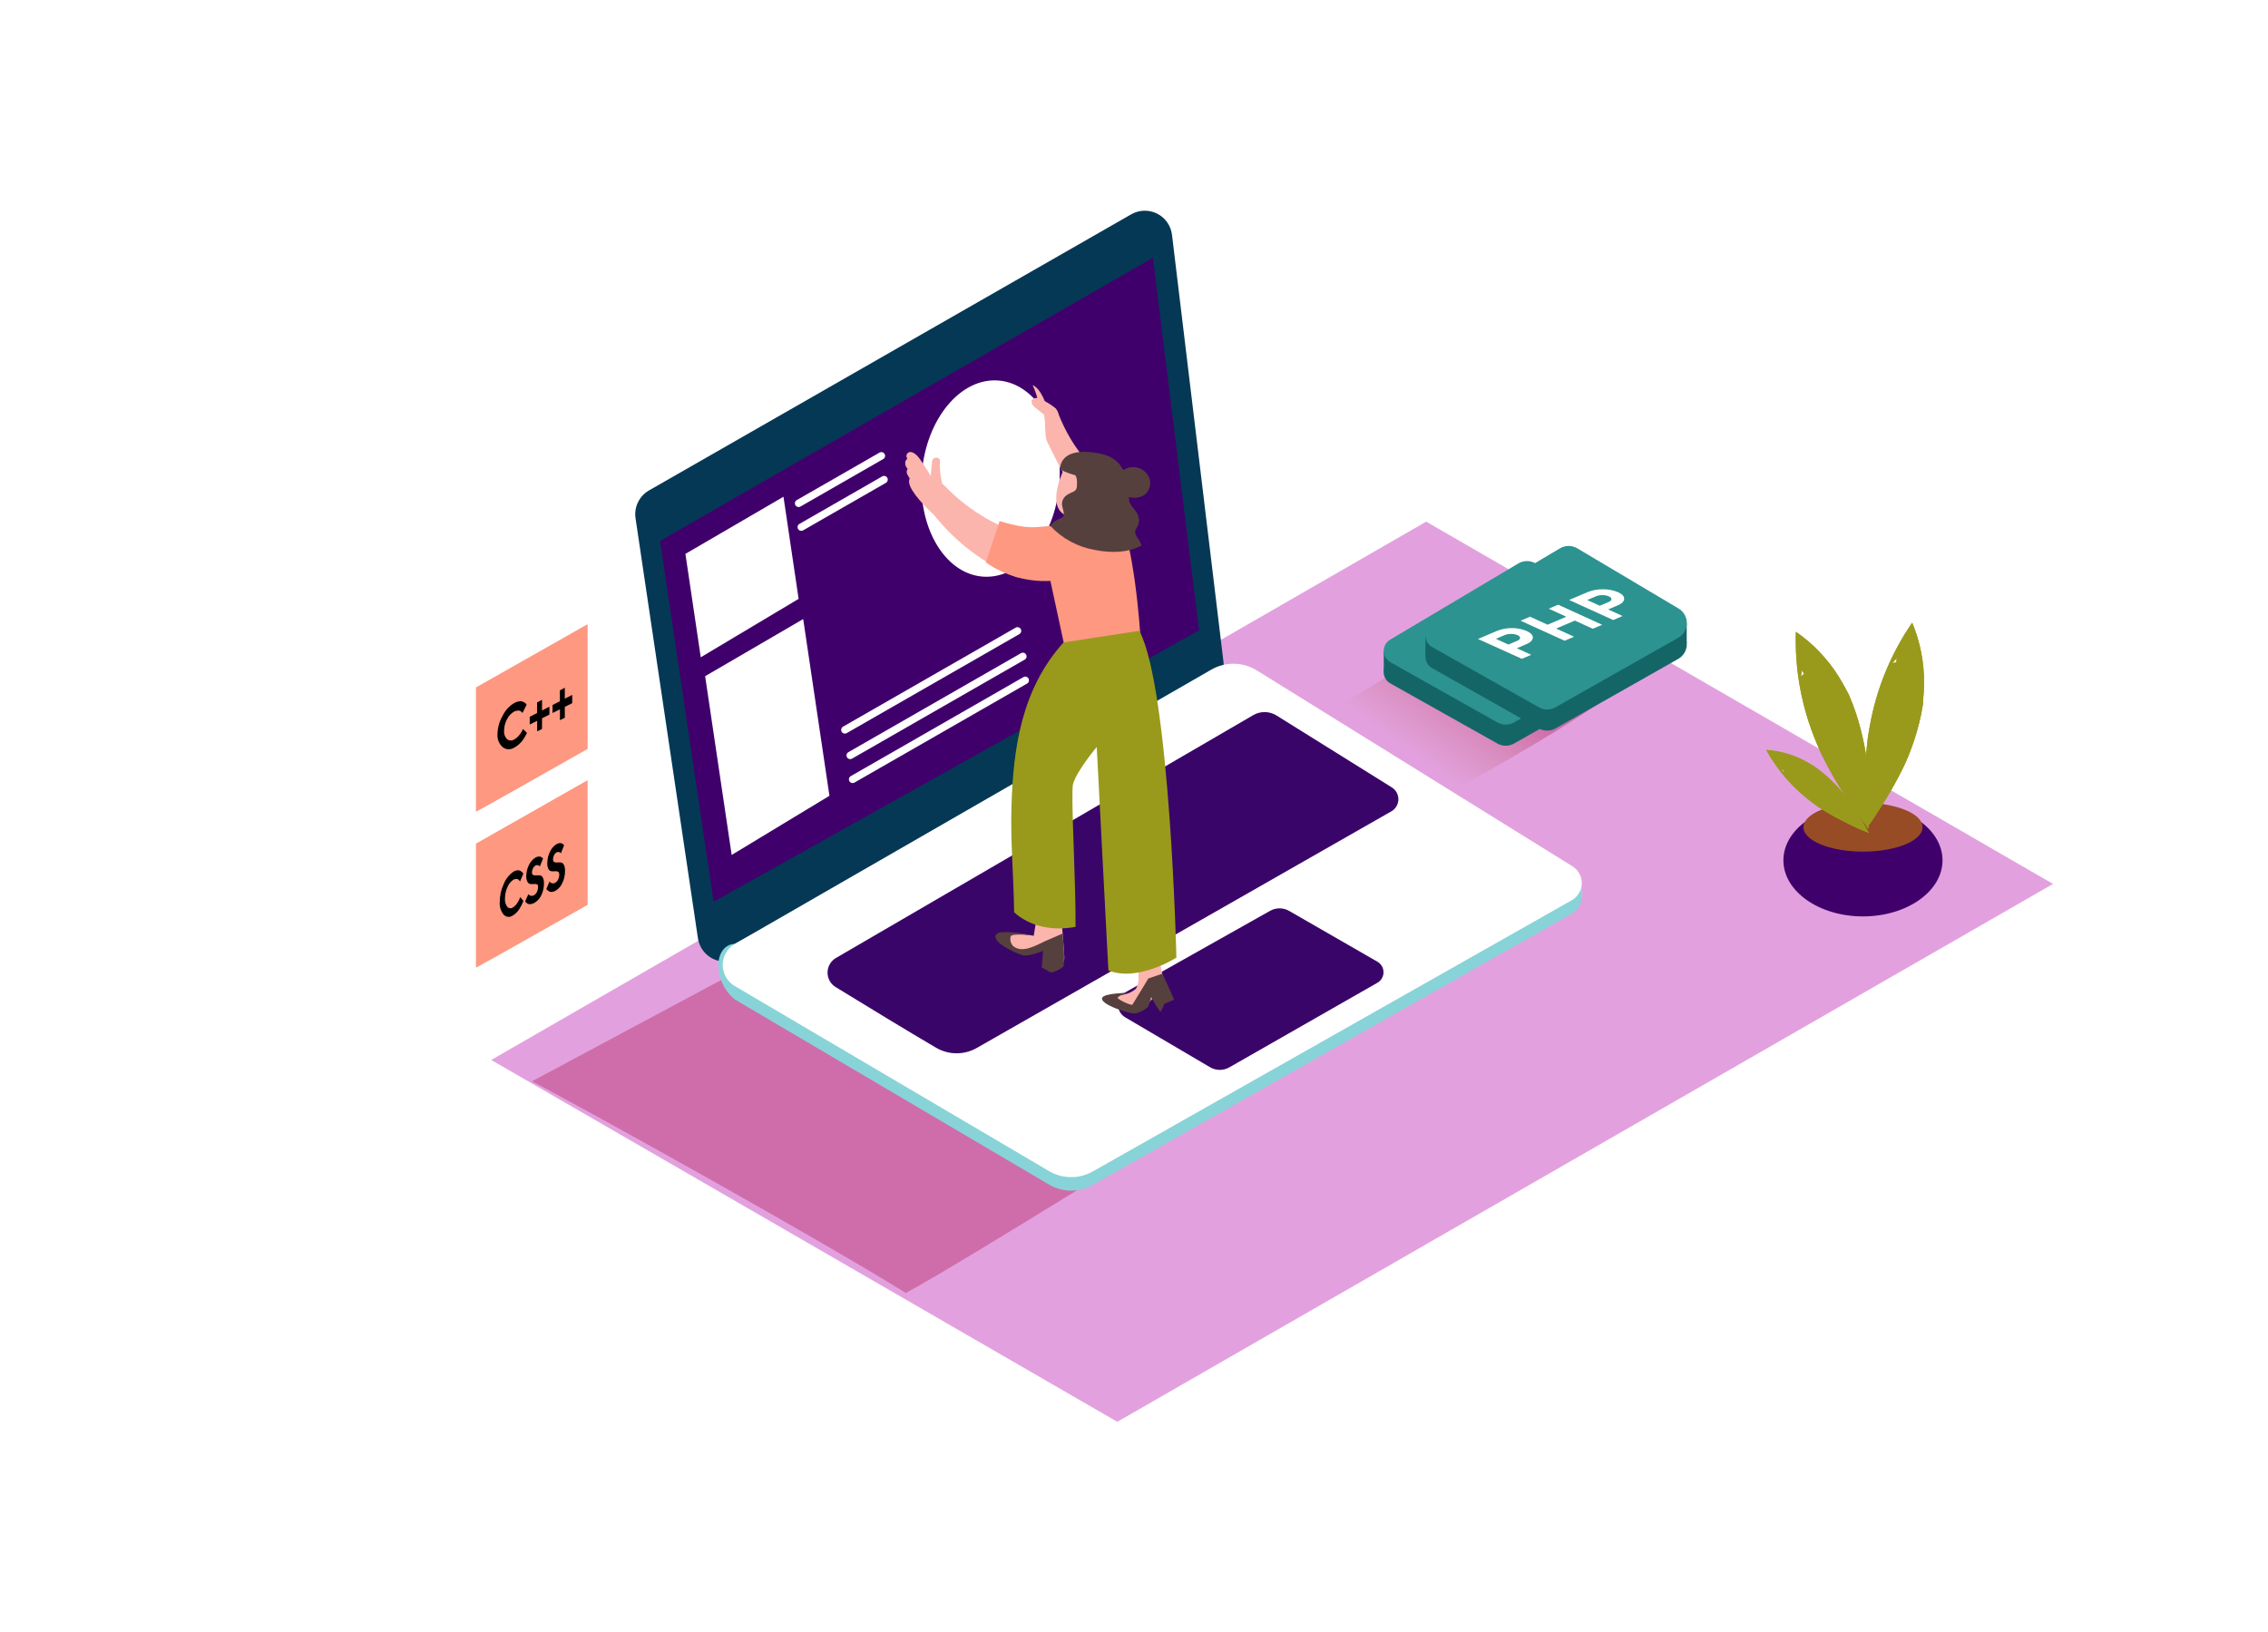 <svg width="346" height="249" viewBox="0 0 346 249" fill="none" xmlns="http://www.w3.org/2000/svg">
<g filter="url(#filter0_d_6240_5792)">
<path d="M31.941 155.71L127.449 210.915L270.205 128.854L174.578 73.582L31.941 155.71Z" fill="#E2A1DE"/>
<path opacity="0.32" d="M178.737 91.047C172.069 95.251 165.703 98.972 159.382 102.784C165.891 106.377 174.914 111.477 179.346 114.227C183.681 111.892 198.482 103.537 203.795 99.16L178.737 91.047Z" fill="url(#paint0_linear_6240_5792)"/>
<path opacity="0.32" d="M229.29 123.875C223.631 127.416 218.235 130.602 212.855 133.811C218.386 136.862 226.039 141.194 229.809 143.529C233.489 141.541 246.063 134.452 250.563 130.723L229.29 123.875Z" fill="url(#paint1_linear_6240_5792)"/>
<path opacity="0.32" d="M95.196 191.26C104.617 186.175 137.629 165.278 146.983 160.072L80.672 136.199L38.156 158.965C47.984 164.14 81.553 182.815 95.196 191.26Z" fill="url(#paint2_linear_6240_5792)"/>
<path d="M63.467 137.095L53.955 73.062C53.832 72.23 53.962 71.38 54.329 70.624C54.695 69.867 55.281 69.239 56.01 68.821L129.582 26.694C130.18 26.352 130.853 26.164 131.541 26.146C132.229 26.128 132.911 26.28 133.526 26.59C134.142 26.899 134.671 27.356 135.067 27.92C135.463 28.483 135.714 29.136 135.797 29.82L143.638 94.863C143.746 95.677 143.613 96.504 143.254 97.243C142.895 97.981 142.328 98.597 141.622 99.014L69.69 140.146C69.097 140.488 68.429 140.679 67.745 140.703C67.061 140.726 66.382 140.58 65.767 140.279C65.153 139.978 64.621 139.53 64.22 138.974C63.819 138.419 63.56 137.774 63.467 137.095V137.095Z" fill="#053855"/>
<path d="M132.889 33.324L57.691 76.52L65.864 131.574L139.925 90.163L132.889 33.324Z" fill="#40006B"/>
<path d="M198.34 128.426V130.889L197.09 132.426" fill="#ADCEE1"/>
<path d="M148.757 98.353L196.917 128.238C197.353 128.516 197.709 128.901 197.953 129.357C198.196 129.813 198.319 130.324 198.308 130.84C198.298 131.357 198.154 131.862 197.892 132.308C197.63 132.753 197.258 133.123 196.812 133.383L123.722 174.771C122.7 175.351 121.544 175.652 120.37 175.642C119.196 175.633 118.044 175.315 117.032 174.719L69.098 146.476C65.614 143.614 65.877 138.19 69.098 137.986L141.797 98.263C142.857 97.646 144.064 97.328 145.29 97.344C146.515 97.36 147.714 97.709 148.757 98.353V98.353Z" fill="#88D3D8"/>
<path d="M148.759 96.296L196.919 126.181C197.354 126.459 197.711 126.844 197.954 127.3C198.198 127.755 198.32 128.266 198.31 128.783C198.299 129.3 198.156 129.805 197.894 130.25C197.632 130.696 197.26 131.066 196.814 131.326L123.723 172.714C122.702 173.294 121.546 173.594 120.371 173.585C119.197 173.576 118.046 173.257 117.034 172.661L69.099 144.434C68.539 144.106 68.074 143.637 67.751 143.073C67.428 142.509 67.258 141.871 67.258 141.221C67.258 140.571 67.428 139.933 67.751 139.369C68.074 138.805 68.539 138.336 69.099 138.008L141.768 96.175C142.834 95.557 144.049 95.242 145.28 95.263C146.512 95.284 147.715 95.641 148.759 96.296Z" fill="white"/>
<path d="M151.717 103.143L169.325 114.126C169.638 114.32 169.896 114.592 170.072 114.916C170.248 115.24 170.337 115.604 170.331 115.972C170.324 116.341 170.221 116.702 170.033 117.018C169.845 117.335 169.578 117.598 169.257 117.78L106.047 153.857C105.102 154.403 104.031 154.691 102.94 154.691C101.848 154.691 100.777 154.403 99.832 153.857C95.768 151.484 88.77 147.213 84.488 144.591C84.106 144.358 83.79 144.029 83.573 143.637C83.356 143.244 83.245 142.802 83.25 142.354C83.255 141.905 83.377 141.466 83.604 141.079C83.83 140.692 84.153 140.371 84.541 140.146C97.333 132.703 139.037 108.424 148.165 103.12C148.703 102.8 149.318 102.633 149.944 102.637C150.57 102.641 151.183 102.816 151.717 103.143V103.143Z" fill="#40006B"/>
<path d="M150.772 132.955L128.687 145.385C128.349 145.578 128.068 145.857 127.872 146.194C127.677 146.531 127.574 146.913 127.574 147.302C127.574 147.692 127.677 148.074 127.872 148.411C128.068 148.748 128.349 149.027 128.687 149.22L141.622 156.828C142.068 157.086 142.574 157.222 143.089 157.222C143.605 157.222 144.111 157.086 144.557 156.828L167.132 143.931C167.415 143.77 167.65 143.537 167.814 143.255C167.978 142.973 168.064 142.653 168.064 142.327C168.064 142.001 167.978 141.68 167.814 141.398C167.65 141.117 167.415 140.883 167.132 140.722L153.662 132.97C153.223 132.718 152.726 132.585 152.219 132.582C151.713 132.579 151.214 132.708 150.772 132.955V132.955Z" fill="#40006B"/>
<path opacity="0.1" d="M151.717 103.143L169.325 114.126C169.638 114.32 169.896 114.592 170.072 114.916C170.248 115.24 170.337 115.604 170.331 115.972C170.324 116.341 170.221 116.702 170.033 117.018C169.845 117.335 169.578 117.598 169.257 117.78L106.047 153.857C105.102 154.403 104.031 154.691 102.94 154.691C101.848 154.691 100.777 154.403 99.832 153.857C95.768 151.484 88.77 147.213 84.488 144.591C84.106 144.358 83.79 144.029 83.573 143.637C83.356 143.244 83.245 142.802 83.25 142.354C83.255 141.905 83.377 141.466 83.604 141.079C83.83 140.692 84.153 140.371 84.541 140.146C97.333 132.703 139.037 108.424 148.165 103.12C148.703 102.8 149.318 102.633 149.944 102.637C150.57 102.641 151.183 102.816 151.717 103.143V103.143Z" fill="#053855"/>
<path opacity="0.1" d="M150.772 132.955L128.687 145.385C128.349 145.578 128.068 145.857 127.872 146.194C127.677 146.531 127.574 146.913 127.574 147.302C127.574 147.692 127.677 148.074 127.872 148.411C128.068 148.748 128.349 149.027 128.687 149.22L141.622 156.828C142.068 157.086 142.574 157.222 143.089 157.222C143.605 157.222 144.111 157.086 144.557 156.828L167.132 143.931C167.415 143.77 167.65 143.537 167.814 143.255C167.978 142.973 168.064 142.653 168.064 142.327C168.064 142.001 167.978 141.68 167.814 141.398C167.65 141.117 167.415 140.883 167.132 140.722L153.662 132.97C153.223 132.718 152.726 132.585 152.219 132.582C151.713 132.579 151.214 132.708 150.772 132.955V132.955Z" fill="#053855"/>
<path d="M241.208 133.811C247.912 133.811 253.346 129.98 253.346 125.253C253.346 120.527 247.912 116.695 241.208 116.695C234.505 116.695 229.07 120.527 229.07 125.253C229.07 129.98 234.505 133.811 241.208 133.811Z" fill="#40006B"/>
<path d="M241.219 123.927C246.24 123.927 250.309 122.257 250.309 120.198C250.309 118.138 246.24 116.469 241.219 116.469C236.199 116.469 232.129 118.138 232.129 120.198C232.129 122.257 236.199 123.927 241.219 123.927Z" fill="#974C26"/>
<path d="M241.817 120.29C242.57 119.288 243.247 118.233 243.999 117.05C244.963 115.544 245.866 113.999 246.686 112.41C247.455 110.997 248.112 109.526 248.65 108.01C249.248 106.367 249.729 104.682 250.087 102.97C250.178 102.518 250.26 102.066 250.336 101.614C250.336 101.403 250.373 101.426 250.373 101.456C250.373 101.486 250.373 101.313 250.373 101.064C250.456 100.145 250.516 99.226 250.524 98.3C250.567 95.107 249.952 91.94 248.718 88.996C245.436 93.761 243.223 99.181 242.231 104.884C242.166 105.225 242.106 105.567 242.051 105.908C242.051 105.908 241.96 106.534 241.923 106.782L241.825 107.641C241.78 108.073 241.739 108.507 241.704 108.944C241.569 110.617 241.509 112.304 241.516 113.984C241.554 116.093 241.652 118.195 241.817 120.29ZM245.685 95.173C245.906 94.922 246.132 94.671 246.362 94.42C246.299 94.633 246.284 94.856 246.317 95.076C246.103 95.075 245.89 95.108 245.685 95.173V95.173Z" fill="#999A1C"/>
<path d="M242.051 120.441C242.112 119.213 242.142 117.932 242.142 116.539C242.142 114.753 242.059 112.96 241.893 111.182C241.768 109.578 241.516 107.986 241.141 106.421C240.759 104.715 240.256 103.038 239.636 101.404C239.47 100.975 239.297 100.553 239.117 100.131C239.034 99.935 239.049 99.95 239.064 99.98L238.876 99.634C238.447 98.82 238.003 98.007 237.514 97.231C235.827 94.523 233.601 92.192 230.975 90.383C230.785 96.167 231.848 101.923 234.09 107.257C234.22 107.579 234.353 107.898 234.489 108.214L234.85 109.02L235.234 109.774C235.429 110.165 235.63 110.552 235.836 110.934C236.626 112.44 237.484 113.864 238.394 115.273C239.561 117.051 240.78 118.768 242.051 120.441ZM231.742 97.223C231.792 96.892 231.853 96.563 231.923 96.236C231.985 96.448 232.093 96.643 232.239 96.809C232.053 96.92 231.885 97.06 231.742 97.223V97.223Z" fill="#999A1C"/>
<path d="M242.105 121.081C241.744 120.396 241.352 119.695 240.893 118.942C240.314 117.978 239.697 117.036 239.035 116.132C238.455 115.304 237.811 114.523 237.108 113.797C236.35 112.999 235.535 112.256 234.67 111.574L233.978 111.055C233.872 110.979 233.888 110.979 233.903 110.987L233.692 110.859C233.195 110.557 232.699 110.264 232.187 110C230.402 109.083 228.447 108.545 226.445 108.418C228.209 111.6 230.64 114.363 233.571 116.516L234.098 116.901L234.55 117.217L235.009 117.511L235.709 117.94C236.617 118.482 237.545 118.985 238.493 119.447C239.674 120.064 240.878 120.592 242.105 121.081ZM229.049 111.883C228.969 111.687 228.896 111.492 228.831 111.296C228.933 111.388 229.053 111.458 229.184 111.499C229.122 111.62 229.079 111.749 229.056 111.883H229.049Z" fill="#999A1C"/>
<path d="M241.817 120.29C242.57 119.288 243.247 118.233 243.999 117.05C244.963 115.544 245.866 113.999 246.686 112.41C247.455 110.997 248.112 109.526 248.65 108.01C249.248 106.367 249.729 104.682 250.087 102.97C250.178 102.518 250.26 102.066 250.336 101.614C250.336 101.403 250.373 101.426 250.373 101.456C250.373 101.486 250.373 101.313 250.373 101.064C250.456 100.145 250.516 99.226 250.524 98.3C250.567 95.107 249.952 91.94 248.718 88.996C245.436 93.761 243.223 99.181 242.231 104.884C242.166 105.225 242.106 105.567 242.051 105.908C242.051 105.908 241.96 106.534 241.923 106.782L241.825 107.641C241.78 108.073 241.739 108.507 241.704 108.944C241.569 110.617 241.509 112.304 241.516 113.984C241.554 116.093 241.652 118.195 241.817 120.29ZM245.685 95.173C245.906 94.922 246.132 94.671 246.362 94.42C246.299 94.633 246.284 94.856 246.317 95.076C246.103 95.075 245.89 95.108 245.685 95.173V95.173Z" fill="#999A1C"/>
<path d="M242.051 120.441C242.112 119.213 242.142 117.932 242.142 116.539C242.142 114.753 242.059 112.96 241.893 111.182C241.768 109.578 241.516 107.986 241.141 106.421C240.759 104.715 240.256 103.038 239.636 101.404C239.47 100.975 239.297 100.553 239.117 100.131C239.034 99.935 239.049 99.95 239.064 99.98L238.876 99.634C238.447 98.82 238.003 98.007 237.514 97.231C235.827 94.523 233.601 92.192 230.975 90.383C230.785 96.167 231.848 101.923 234.09 107.257C234.22 107.579 234.353 107.898 234.489 108.214L234.85 109.02L235.234 109.774C235.429 110.165 235.63 110.552 235.836 110.934C236.626 112.44 237.484 113.864 238.394 115.273C239.561 117.051 240.78 118.768 242.051 120.441ZM231.742 97.223C231.792 96.892 231.853 96.563 231.923 96.236C231.985 96.448 232.093 96.643 232.239 96.809C232.053 96.92 231.885 97.06 231.742 97.223V97.223Z" fill="#999A1C"/>
<path d="M242.105 121.081C241.744 120.396 241.352 119.695 240.893 118.942C240.314 117.978 239.697 117.036 239.035 116.132C238.455 115.304 237.811 114.523 237.108 113.797C236.35 112.999 235.535 112.256 234.67 111.574L233.978 111.055C233.872 110.979 233.888 110.979 233.903 110.987L233.692 110.859C233.195 110.557 232.699 110.264 232.187 110C230.402 109.083 228.447 108.545 226.445 108.418C228.209 111.6 230.64 114.363 233.571 116.516L234.098 116.901L234.55 117.217L235.009 117.511L235.709 117.94C236.617 118.482 237.545 118.985 238.493 119.447C239.674 120.064 240.878 120.592 242.105 121.081ZM229.049 111.883C228.969 111.687 228.896 111.492 228.831 111.296C228.933 111.388 229.053 111.458 229.184 111.499C229.122 111.62 229.079 111.749 229.056 111.883H229.049Z" fill="#999A1C"/>
<path d="M46.643 89.223L29.606 98.88V117.849C32.203 116.456 42.068 110.858 46.651 108.252L46.643 89.223Z" fill="#FE9881"/>
<path d="M46.643 113.027L29.606 122.708V141.639C32.203 140.245 42.068 134.648 46.651 132.041L46.643 113.027Z" fill="#FE9881"/>
<path d="M169.073 94.812L188.638 83.181C189.036 82.945 189.489 82.82 189.951 82.82C190.413 82.82 190.867 82.945 191.264 83.181L206.728 92.372C207.115 92.602 207.434 92.93 207.655 93.323C207.875 93.716 207.988 94.16 207.984 94.611C207.979 95.061 207.857 95.503 207.628 95.891C207.4 96.279 207.074 96.601 206.683 96.824L187.976 107.438C187.59 107.656 187.155 107.771 186.712 107.771C186.269 107.771 185.833 107.656 185.448 107.438L169.111 98.263C168.804 98.093 168.547 97.846 168.367 97.544C168.187 97.243 168.09 96.9 168.086 96.549C168.082 96.198 168.172 95.852 168.345 95.547C168.518 95.242 168.77 94.988 169.073 94.812V94.812Z" fill="#146666"/>
<path d="M168.105 96.491V93.289L170.31 93.982L169.663 96.558L168.105 96.491Z" fill="#146666"/>
<path d="M207.964 94.377V91.379L206.105 92.253L206.978 93.985L207.964 94.377Z" fill="#146666"/>
<path d="M169.075 91.59L188.64 79.958C189.037 79.722 189.491 79.598 189.953 79.598C190.415 79.598 190.868 79.722 191.266 79.958L206.73 89.149C207.116 89.38 207.436 89.708 207.656 90.101C207.876 90.494 207.99 90.938 207.985 91.388C207.981 91.838 207.858 92.28 207.63 92.668C207.402 93.057 207.076 93.378 206.685 93.601L187.977 104.216C187.592 104.433 187.156 104.548 186.713 104.548C186.27 104.548 185.835 104.433 185.449 104.216L169.112 95.025C168.809 94.855 168.555 94.607 168.378 94.308C168.2 94.008 168.105 93.667 168.101 93.318C168.097 92.97 168.185 92.627 168.356 92.323C168.527 92.02 168.775 91.767 169.075 91.59V91.59Z" fill="#2C9390"/>
<path d="M185.789 87.535L187.994 86.594L192.652 95.551L190.447 96.493L185.789 87.535Z" fill="white"/>
<path d="M196.556 89.774C197.559 89.755 198.555 89.942 199.483 90.324C200.236 90.67 200.642 91.077 200.642 91.627C200.642 92.177 200.236 92.584 199.408 92.93C197.487 93.613 195.387 93.594 193.478 92.878C192.726 92.531 192.327 92.124 192.319 91.574C192.312 91.025 192.718 90.618 193.546 90.264C194.504 89.892 195.53 89.725 196.556 89.774V89.774ZM198.242 91.627C198.242 91.416 198.061 91.235 197.707 91.07C197.316 90.898 196.893 90.811 196.466 90.814C196.042 90.795 195.618 90.867 195.224 91.025C194.87 91.175 194.69 91.356 194.697 91.559C194.705 91.763 194.878 91.951 195.232 92.117C195.624 92.287 196.046 92.374 196.473 92.373C196.897 92.391 197.32 92.319 197.715 92.162C198.069 92.011 198.242 91.831 198.242 91.627Z" fill="white"/>
<path d="M186.178 91.482C186.178 92.002 185.764 92.439 184.944 92.793C183.02 93.476 180.916 93.454 179.007 92.733C178.254 92.379 177.855 91.979 177.848 91.43C177.84 90.88 178.262 90.473 179.082 90.126C181.002 89.44 183.104 89.459 185.012 90.179C185.787 90.556 186.17 90.993 186.178 91.482ZM180.767 91.98C181.159 92.149 181.582 92.237 182.009 92.236C182.433 92.252 182.856 92.18 183.251 92.025C183.604 91.874 183.777 91.693 183.777 91.49C183.777 91.286 183.597 91.098 183.243 90.932C182.45 90.608 181.563 90.594 180.76 90.895C180.406 91.045 180.233 91.226 180.233 91.43C180.233 91.633 180.414 91.821 180.767 91.987" fill="white"/>
<path d="M175.426 92.508L194.991 80.876C195.389 80.64 195.842 80.516 196.304 80.516C196.767 80.516 197.22 80.64 197.618 80.876L213.081 90.067C213.468 90.298 213.787 90.626 214.008 91.019C214.228 91.412 214.342 91.856 214.337 92.306C214.332 92.757 214.21 93.198 213.982 93.586C213.753 93.975 213.427 94.296 213.036 94.519L194.299 105.134C193.913 105.351 193.478 105.466 193.035 105.466C192.592 105.466 192.156 105.351 191.771 105.134L175.487 95.935C175.183 95.767 174.93 95.521 174.752 95.223C174.573 94.925 174.476 94.586 174.47 94.239C174.464 93.892 174.549 93.549 174.717 93.245C174.885 92.941 175.129 92.687 175.426 92.508V92.508Z" fill="#146666"/>
<path d="M174.457 94.186L174.465 90.984L176.669 91.677L176.022 94.254L174.457 94.186Z" fill="#146666"/>
<path d="M214.323 92.069V89.07L212.457 89.944L213.337 91.677L214.323 92.069Z" fill="#146666"/>
<path d="M175.428 89.281L194.993 77.65C195.39 77.414 195.844 77.289 196.306 77.289C196.768 77.289 197.222 77.414 197.619 77.65L213.083 86.84C213.47 87.071 213.789 87.399 214.009 87.792C214.23 88.185 214.343 88.629 214.339 89.079C214.334 89.53 214.211 89.971 213.983 90.36C213.755 90.748 213.429 91.07 213.038 91.293L194.301 101.907C193.915 102.125 193.479 102.239 193.036 102.239C192.594 102.239 192.158 102.125 191.772 101.907L175.488 92.716C175.183 92.548 174.928 92.302 174.749 92.004C174.569 91.705 174.471 91.365 174.465 91.016C174.459 90.668 174.545 90.324 174.714 90.019C174.883 89.715 175.129 89.46 175.428 89.281V89.281Z" fill="#2C9390"/>
<path d="M187.654 89.825C188.43 89.813 189.199 89.965 189.912 90.269C190.551 90.563 190.86 90.902 190.845 91.286C190.83 91.671 190.469 92.04 189.776 92.311L188.399 92.898L190.604 93.9L189.167 94.511L182.477 91.482L185.291 90.284C186.039 89.971 186.844 89.814 187.654 89.825V89.825ZM188.903 91.332C188.903 91.166 188.775 91.023 188.505 90.902C188.198 90.772 187.867 90.708 187.534 90.714C187.194 90.706 186.856 90.767 186.541 90.895L185.209 91.46L187.128 92.333L188.459 91.768C188.745 91.648 188.888 91.505 188.896 91.339" fill="white"/>
<path d="M194.707 86.254L201.427 89.32L199.989 89.923L197.258 88.68L194.398 89.892L197.13 91.143L195.692 91.753L188.973 88.695L190.41 88.085L193.096 89.305L195.956 88.092L193.269 86.864L194.707 86.254Z" fill="white"/>
<path d="M201.591 83.905C202.366 83.894 203.135 84.045 203.848 84.349C204.488 84.643 204.796 84.982 204.781 85.366C204.766 85.751 204.405 86.12 203.713 86.391L202.336 86.978L204.54 87.981L203.103 88.591L196.383 85.532L199.198 84.334C199.957 84.027 200.772 83.881 201.591 83.905V83.905ZM202.84 85.412C202.84 85.246 202.712 85.103 202.441 84.982C202.134 84.852 201.803 84.788 201.47 84.794C201.13 84.786 200.792 84.848 200.477 84.975L199.145 85.54L201.064 86.413L202.396 85.849C202.682 85.728 202.825 85.585 202.832 85.419" fill="white"/>
<path d="M36.116 101.013C36.294 100.97 36.479 100.97 36.657 101.013C36.789 101.059 36.915 101.12 37.034 101.194C37.123 101.247 37.201 101.316 37.267 101.397L37.342 101.495L36.71 102.783L36.657 102.708C36.613 102.655 36.562 102.607 36.507 102.565C36.431 102.502 36.344 102.453 36.251 102.422C36.129 102.397 36.004 102.397 35.882 102.422C35.721 102.437 35.565 102.486 35.423 102.565C34.95 102.839 34.572 103.252 34.34 103.747C34.055 104.278 33.905 104.87 33.903 105.473C33.88 105.705 33.906 105.94 33.981 106.161C34.057 106.382 34.179 106.584 34.34 106.753C34.49 106.881 34.677 106.957 34.874 106.969C35.071 106.982 35.266 106.93 35.431 106.821C35.606 106.731 35.769 106.617 35.912 106.482C36.054 106.355 36.183 106.213 36.296 106.06C36.397 105.92 36.487 105.784 36.567 105.653C36.63 105.55 36.685 105.441 36.733 105.329L36.785 105.209L37.387 105.804L37.312 105.985C37.277 106.06 37.199 106.203 37.079 106.414C36.961 106.618 36.83 106.815 36.688 107.002C36.522 107.212 36.339 107.406 36.138 107.582C35.929 107.775 35.693 107.937 35.438 108.064C35.168 108.241 34.848 108.327 34.526 108.308C34.203 108.289 33.895 108.166 33.647 107.959C33.382 107.707 33.176 107.399 33.046 107.058C32.916 106.716 32.864 106.349 32.895 105.985C32.914 105.03 33.173 104.094 33.647 103.265C34.024 102.44 34.64 101.747 35.416 101.277C35.631 101.146 35.868 101.057 36.116 101.013V101.013Z" fill="black"/>
<path d="M38.945 105.579V103.967L37.816 104.532V103.357L38.938 102.777V101.165L39.69 100.766V102.393L40.819 101.813V103.018L39.69 103.583V105.21L38.945 105.579Z" fill="black"/>
<path d="M42.422 103.868V102.21L41.293 102.775V101.562L42.414 100.982V99.325L43.167 98.926V100.591L44.295 100.011V101.276L43.167 101.841V103.506L42.422 103.868Z" fill="black"/>
<path d="M35.852 126.782C35.998 126.751 36.15 126.764 36.288 126.82C36.395 126.868 36.496 126.929 36.589 127.001C36.663 127.055 36.726 127.121 36.777 127.196L36.838 127.294L36.326 128.492L36.273 128.394C36.238 128.342 36.198 128.294 36.153 128.251C36.093 128.19 36.021 128.141 35.942 128.108C35.846 128.085 35.745 128.085 35.649 128.108C35.514 128.122 35.385 128.169 35.272 128.244C34.871 128.528 34.564 128.927 34.392 129.389C34.158 129.923 34.038 130.5 34.038 131.084C33.996 131.535 34.122 131.985 34.392 132.349C34.499 132.472 34.651 132.549 34.813 132.563C34.976 132.577 35.138 132.527 35.265 132.425C35.411 132.337 35.543 132.228 35.656 132.101C35.772 131.973 35.876 131.834 35.965 131.686C36.045 131.551 36.118 131.42 36.183 131.295C36.235 131.192 36.28 131.086 36.318 130.978L36.364 130.858L36.845 131.445L36.777 131.626C36.747 131.701 36.685 131.842 36.589 132.048C36.495 132.245 36.39 132.436 36.273 132.62C36.142 132.821 35.994 133.011 35.829 133.185C35.666 133.369 35.475 133.526 35.265 133.652C35.054 133.817 34.789 133.897 34.523 133.874C34.256 133.852 34.008 133.73 33.828 133.532C33.389 132.981 33.179 132.283 33.241 131.581C33.245 130.658 33.445 129.746 33.828 128.906C34.118 128.15 34.623 127.496 35.28 127.023C35.451 126.902 35.646 126.82 35.852 126.782V126.782Z" fill="black"/>
<path d="M38.938 128.923C38.792 128.864 38.634 128.845 38.479 128.87C38.298 128.886 38.117 128.886 37.937 128.87C37.84 128.86 37.748 128.825 37.667 128.77C37.587 128.715 37.522 128.64 37.478 128.554C37.331 128.265 37.266 127.942 37.29 127.62C37.297 127.074 37.423 126.537 37.658 126.045C37.858 125.572 38.19 125.167 38.614 124.877C38.749 124.788 38.9 124.724 39.058 124.689C39.174 124.661 39.296 124.661 39.412 124.689C39.497 124.712 39.578 124.748 39.653 124.795C39.709 124.829 39.758 124.875 39.796 124.93L39.841 124.99L39.352 126.196L39.269 126.09C39.202 126.035 39.121 125.999 39.036 125.985C38.972 125.971 38.907 125.971 38.843 125.984C38.78 125.997 38.72 126.023 38.667 126.06C38.505 126.168 38.377 126.319 38.298 126.497C38.207 126.68 38.158 126.881 38.155 127.085C38.155 127.306 38.218 127.441 38.343 127.491C38.489 127.549 38.647 127.567 38.802 127.544C38.983 127.529 39.164 127.529 39.344 127.544C39.442 127.555 39.535 127.591 39.615 127.648C39.695 127.704 39.76 127.78 39.803 127.868C39.947 128.168 40.01 128.501 39.984 128.832C39.982 129.429 39.848 130.018 39.592 130.558C39.37 131.052 38.999 131.465 38.531 131.74C38.377 131.834 38.206 131.896 38.027 131.921C37.896 131.954 37.759 131.954 37.628 131.921C37.529 131.883 37.436 131.833 37.35 131.77C37.283 131.725 37.225 131.669 37.177 131.605L37.117 131.529L37.606 130.407L37.711 130.535C37.818 130.617 37.946 130.666 38.081 130.674C38.215 130.682 38.348 130.649 38.464 130.58C38.661 130.46 38.818 130.285 38.915 130.075C39.023 129.857 39.079 129.618 39.081 129.375C39.111 129.129 39.063 128.978 38.938 128.923Z" fill="black"/>
<path d="M42.136 126.989C41.992 126.923 41.833 126.9 41.676 126.921C41.496 126.938 41.315 126.938 41.135 126.921C41.037 126.908 40.943 126.871 40.863 126.814C40.783 126.756 40.719 126.679 40.676 126.59C40.532 126.29 40.47 125.957 40.495 125.625C40.504 125.067 40.632 124.518 40.871 124.013C41.069 123.535 41.401 123.124 41.827 122.831C41.962 122.74 42.112 122.676 42.271 122.642C42.387 122.614 42.508 122.614 42.625 122.642C42.71 122.668 42.791 122.706 42.865 122.755C42.922 122.792 42.971 122.841 43.008 122.898L43.053 122.966L42.564 124.194L42.482 124.089C42.414 124.034 42.334 123.997 42.248 123.983C42.185 123.969 42.12 123.968 42.056 123.981C41.992 123.994 41.932 124.021 41.88 124.058C41.717 124.168 41.589 124.322 41.511 124.503C41.42 124.688 41.372 124.892 41.368 125.098C41.368 125.324 41.431 125.465 41.556 125.52C41.701 125.581 41.859 125.601 42.015 125.58C42.195 125.565 42.377 125.565 42.557 125.58C42.656 125.594 42.749 125.632 42.83 125.691C42.91 125.75 42.974 125.829 43.016 125.919C43.16 126.23 43.222 126.572 43.197 126.914C43.195 127.525 43.062 128.129 42.805 128.684C42.59 129.185 42.225 129.606 41.759 129.889C41.606 129.984 41.434 130.046 41.255 130.07C41.121 130.092 40.984 130.079 40.856 130.032C40.76 129.992 40.668 129.938 40.585 129.874C40.519 129.826 40.46 129.768 40.412 129.701L40.352 129.618L40.841 128.473L40.939 128.609C41.022 128.682 41.123 128.732 41.233 128.752C41.313 128.772 41.397 128.775 41.478 128.76C41.56 128.746 41.638 128.715 41.707 128.669C41.905 128.547 42.062 128.369 42.158 128.157C42.271 127.922 42.328 127.664 42.324 127.403C42.303 127.187 42.241 127.049 42.136 126.989Z" fill="black"/>
<path d="M61.565 78.501L63.906 94.276L78.835 85.364L76.525 69.785L61.565 78.501Z" fill="white"/>
<path d="M64.574 97.161L68.623 124.432L83.537 115.407L79.534 88.445L64.574 97.161Z" fill="white"/>
<path d="M118.602 67.875C119.282 59.616 115.139 52.532 109.348 52.055C103.558 51.577 98.313 57.886 97.633 66.146C96.953 74.406 101.096 81.489 106.887 81.966C112.677 82.444 117.922 76.135 118.602 67.875Z" fill="white"/>
<path d="M95.384 65.681C95.406 65.625 95.433 65.572 95.467 65.523C95.337 65.4 95.236 65.249 95.172 65.082C95.109 64.916 95.083 64.736 95.098 64.558C95.111 64.444 95.147 64.334 95.204 64.234C95.26 64.134 95.337 64.047 95.429 63.978C95.345 63.881 95.294 63.76 95.282 63.632C95.27 63.504 95.298 63.375 95.363 63.264C95.427 63.153 95.525 63.065 95.642 63.012C95.759 62.959 95.89 62.944 96.016 62.969C96.911 63.15 97.521 64.325 97.987 65.025C98.341 65.545 98.68 66.073 98.988 66.615C99.041 65.862 99.154 65.055 99.214 64.355C99.274 63.654 100.403 63.602 100.403 64.355C100.337 65.524 100.456 66.696 100.757 67.828C100.875 67.886 100.982 67.965 101.073 68.061C104.412 71.573 108.597 74.167 113.226 75.595C113.457 75.672 113.656 75.824 113.793 76.026C113.93 76.228 113.997 76.47 113.983 76.714C113.969 76.958 113.876 77.191 113.717 77.376C113.559 77.562 113.344 77.69 113.105 77.742C113.093 77.962 113.015 78.173 112.881 78.348C112.746 78.523 112.562 78.653 112.353 78.721C112.319 78.893 112.249 79.055 112.148 79.198C112.046 79.341 111.916 79.461 111.766 79.55L112.518 79.889C113.79 80.424 113.233 82.525 111.939 81.99C107.088 79.968 102.827 76.749 99.553 72.634C99.176 72.272 98.8 71.881 98.439 71.542C97.867 70.962 95.105 68.182 95.79 67.022C95.542 66.532 95.181 66.223 95.384 65.681Z" fill="#FBB5AD"/>
<path d="M114.535 52.754C115.837 53.274 116.838 56.069 116.725 56.664L115.709 56.144L115.528 55.941C115.343 54.838 115.009 53.766 114.535 52.754V52.754Z" fill="#FBB5AD"/>
<path d="M114.36 55.035C114.428 54.985 114.504 54.947 114.585 54.922L114.676 54.847C115.18 54.455 115.97 54.96 116.421 55.216C117.01 55.528 117.564 55.899 118.077 56.324C118.31 56.641 118.476 57.002 118.566 57.386C118.754 57.853 118.957 58.312 119.168 58.764C119.613 59.708 120.116 60.624 120.673 61.507C121.773 63.23 123.071 64.818 124.541 66.237C125.226 66.9 124.18 67.932 123.495 67.277L123.006 66.787C122.903 66.855 122.783 66.891 122.66 66.891C122.537 66.891 122.416 66.855 122.313 66.787C122.194 66.706 122.08 66.615 121.975 66.516L121.817 66.381C121.769 66.489 121.696 66.585 121.604 66.659C121.512 66.734 121.403 66.786 121.287 66.811C121.171 66.836 121.051 66.833 120.937 66.803C120.822 66.773 120.716 66.716 120.628 66.637L120.124 66.117C119.965 66.058 119.835 65.939 119.762 65.785C119.762 65.785 119.687 66.795 119.665 66.757C118.859 65.906 117.911 63.563 117.114 62.169C117.118 62.102 117.099 62.036 117.061 61.981C116.436 60.979 116.519 60.377 116.444 59.231C116.447 58.57 116.389 57.909 116.271 57.258L114.984 56.226C114.668 55.984 114.329 55.623 114.39 55.261C114.368 55.188 114.358 55.112 114.36 55.035V55.035Z" fill="#FBB5AD"/>
<path d="M109.49 73.509C114.148 74.88 114.938 74.352 117.151 74.262C119.363 74.171 121.666 71.098 121.666 71.098C121.666 71.098 122.222 64.19 126.331 69.591C129.401 73.629 130.575 85.321 130.974 90.986C129.469 92.199 127.415 92.658 125.503 92.945C124.242 93.154 122.966 93.26 121.688 93.261C120.91 93.252 120.141 93.083 119.431 92.764L117.248 82.624C113.739 82.815 110.268 81.82 107.391 79.799L109.49 73.509Z" fill="#FE9881"/>
<path d="M119.485 65.207C119.485 65.207 116.475 70.955 119.448 72.56C122.42 74.165 124.715 71.498 124.978 70.805C125.242 70.112 125.174 64.785 119.485 65.207Z" fill="#FBB5AD"/>
<path d="M119.26 64.363C120.012 63.872 120.862 63.551 121.75 63.421C122.639 63.291 123.545 63.355 124.407 63.61C125.916 63.886 127.305 64.616 128.387 65.704C128.771 65.443 129.219 65.292 129.682 65.267C130.24 65.226 130.797 65.362 131.273 65.657C131.749 65.952 132.119 66.391 132.33 66.909C132.511 67.395 132.52 67.927 132.356 68.418C132.192 68.909 131.864 69.329 131.427 69.606C130.753 69.96 129.966 70.033 129.238 69.81V69.945C129.14 71.03 130.163 71.58 130.562 72.499C130.759 72.92 130.815 73.393 130.72 73.848C130.615 74.3 130.148 74.789 130.163 75.249C130.24 75.606 130.406 75.938 130.645 76.213C130.857 76.528 131.032 76.867 131.164 77.223C129.012 78.383 126.318 78.375 123.985 77.893C121.416 77.443 119.061 76.171 117.273 74.27C117.376 74.031 117.53 73.817 117.724 73.644C118.125 73.373 118.554 73.145 119.004 72.966C119.643 72.597 119.004 71.46 119.004 70.88C119.041 69.847 119.794 69.418 120.652 69.064C121.269 68.808 121.299 68.431 121.299 67.798C121.353 67.299 121.248 66.795 120.998 66.36C120.812 66.386 120.623 66.346 120.464 66.247C120.143 66.053 119.799 65.901 119.44 65.795C119.266 65.725 119.124 65.593 119.042 65.425C118.96 65.256 118.944 65.063 118.996 64.883C118.992 64.781 119.014 64.68 119.06 64.589C119.106 64.498 119.175 64.42 119.26 64.363Z" fill="#56403D"/>
<path d="M121.532 66.623C120.56 66.413 119.619 66.079 118.732 65.629C118.732 65.531 118.446 61.953 124.79 63.196C131.134 64.439 128.124 72.04 128.124 72.04" fill="#56403D"/>
<path d="M128.457 145.722C129.137 145.599 129.773 145.297 130.3 144.848C130.628 144.237 130.762 143.541 130.684 142.852C130.684 142.209 130.684 141.566 130.684 140.924C130.72 140.895 130.749 140.86 130.77 140.82C130.79 140.78 130.802 140.735 130.804 140.69C130.84 140.166 130.84 139.64 130.804 139.116L133.446 138.859C133.902 140.513 134.269 142.191 134.544 143.884C134.469 144.404 131.963 147.824 130.692 148.058C129.42 148.291 125.876 147.176 125.582 146.687V146.641C126.523 146.385 127.493 146.084 128.457 145.722Z" fill="#FBB5AD"/>
<path d="M110.235 136.343C111.108 136.169 114.705 136.757 114.705 136.757C114.705 136.757 115.209 133.819 115.141 133.676L118.904 133.939C118.904 133.939 119.378 139.401 119.378 140.124C119.378 141.45 117.745 141.865 117.384 141.812C117.127 141.725 116.875 141.622 116.631 141.503C116.767 140.821 116.838 140.127 116.842 139.431C116.842 139.115 116.759 138.889 116.458 138.776C115.737 138.683 115.005 138.75 114.313 138.972C113.644 139.1 112.981 139.258 112.312 139.379C110.807 138.625 109.588 137.872 109.482 137.548C109.204 136.78 108.903 136.599 110.235 136.343Z" fill="#FBB5AD"/>
<path d="M108.981 136.569L109.071 136.471C109.357 136.192 110.109 136.215 110.463 136.207C111.892 136.216 113.315 136.398 114.7 136.749C114.7 136.749 111.298 136.282 111.17 136.893C111.116 137.137 111.119 137.391 111.179 137.634C111.239 137.877 111.355 138.103 111.517 138.294C112.939 139.559 115.151 138.166 116.536 137.54L119.102 136.433L119.267 138.527C119.356 139.484 119.356 140.448 119.267 141.405C119.094 141.699 117.567 142.497 117.251 142.339C116.935 142.181 115.926 141.586 115.926 141.586L116.129 139.062C116.129 139.062 114.007 139.981 113.007 139.725C112.277 139.544 108.1 137.759 108.981 136.569Z" fill="#56403D"/>
<path d="M132.09 143.974C132.09 143.974 130.713 148.291 130.209 148.569C129.704 148.848 124.407 147.161 125.197 146.151C125.701 145.503 128.899 145.511 129.185 145.398C129.185 145.398 127.507 145.948 127.507 146.219C127.507 146.49 129.622 147.47 129.765 147.266C129.908 147.063 132.18 143.288 132.18 143.288L134.347 142.535L136.131 146.505L134.626 147.153C134.626 147.153 134.159 148.358 134.009 148.358C133.488 147.641 133.023 146.886 132.617 146.098C132.516 146.646 132.339 147.176 132.09 147.673C131.872 147.831 130.111 149.278 129.313 148.17L130.818 146.505" fill="#56403D"/>
<path d="M121.08 135.401C117.747 136.033 114.217 135.453 111.712 133.178C111.651 127.619 111.14 122.632 111.305 117.049C111.569 108.009 112.886 99.09 119.244 92.016L130.818 90.238C135.513 99.18 136.469 140.094 136.469 140.094C136.469 140.094 130.622 143.861 126.092 142.053L124.316 107.964C124.316 107.964 121.253 111.595 120.696 113.629C120.328 115.091 121.148 128.553 121.08 135.401Z" fill="#999A1C"/>
<path d="M87.361 113.388L113.698 98.283C113.828 98.207 113.922 98.083 113.96 97.938C113.999 97.792 113.977 97.637 113.902 97.507C113.864 97.443 113.814 97.387 113.755 97.342C113.696 97.297 113.628 97.264 113.556 97.245C113.411 97.207 113.256 97.228 113.126 97.304L86.789 112.408C86.659 112.484 86.565 112.609 86.527 112.754C86.489 112.9 86.51 113.055 86.586 113.184C86.662 113.314 86.786 113.409 86.931 113.447C87.077 113.485 87.231 113.464 87.361 113.388V113.388Z" fill="white"/>
<path d="M86.993 109.735L113.33 94.631C113.46 94.555 113.554 94.431 113.592 94.285C113.63 94.14 113.609 93.985 113.533 93.855C113.458 93.725 113.333 93.631 113.188 93.593C113.043 93.555 112.888 93.576 112.758 93.652L86.421 108.756C86.291 108.832 86.197 108.956 86.159 109.102C86.121 109.247 86.142 109.402 86.218 109.532C86.293 109.662 86.418 109.756 86.563 109.794C86.708 109.833 86.863 109.811 86.993 109.735V109.735Z" fill="white"/>
<path d="M86.18 105.841L112.517 90.737C112.647 90.661 112.741 90.536 112.779 90.391C112.817 90.245 112.796 90.091 112.72 89.961C112.645 89.831 112.52 89.736 112.375 89.698C112.23 89.66 112.075 89.681 111.945 89.757L85.608 104.862C85.478 104.937 85.384 105.062 85.346 105.207C85.308 105.353 85.329 105.508 85.405 105.637C85.48 105.767 85.605 105.862 85.75 105.9C85.895 105.938 86.05 105.917 86.18 105.841V105.841Z" fill="white"/>
<path d="M79.122 71.277L91.749 64.029C91.879 63.954 91.973 63.829 92.011 63.684C92.049 63.538 92.028 63.383 91.952 63.254C91.876 63.124 91.752 63.029 91.607 62.991C91.461 62.953 91.307 62.974 91.177 63.05L78.55 70.297C78.42 70.373 78.326 70.498 78.288 70.643C78.25 70.789 78.271 70.943 78.347 71.073C78.423 71.203 78.547 71.297 78.692 71.336C78.838 71.374 78.992 71.353 79.122 71.277V71.277Z" fill="white"/>
<path d="M79.527 74.909L92.154 67.662C92.284 67.586 92.378 67.462 92.416 67.317C92.454 67.171 92.433 67.016 92.357 66.886C92.282 66.757 92.157 66.662 92.012 66.624C91.867 66.586 91.712 66.607 91.582 66.683L78.955 73.93C78.826 74.006 78.731 74.13 78.693 74.276C78.655 74.421 78.676 74.576 78.752 74.706C78.828 74.836 78.952 74.93 79.098 74.968C79.243 75.007 79.398 74.985 79.527 74.909V74.909Z" fill="white"/>
</g>
<defs>
<filter id="filter0_d_6240_5792" x="0.906" y="-24.164" width="376" height="290" filterUnits="userSpaceOnUse" color-interpolation-filters="sRGB">
<feFlood flood-opacity="0" result="BackgroundImageFix"/>
<feColorMatrix in="SourceAlpha" type="matrix" values="0 0 0 0 0 0 0 0 0 0 0 0 0 0 0 0 0 0 127 0" result="hardAlpha"/>
<feOffset dx="43" dy="6"/>
<feGaussianBlur stdDeviation="16"/>
<feColorMatrix type="matrix" values="0 0 0 0 0 0 0 0 0 0 0 0 0 0 0 0 0 0 0.25 0"/>
<feBlend mode="normal" in2="BackgroundImageFix" result="effect1_dropShadow_6240_5792"/>
<feBlend mode="normal" in="SourceGraphic" in2="effect1_dropShadow_6240_5792" result="shape"/>
</filter>
<linearGradient id="paint0_linear_6240_5792" x1="174.628" y1="110.664" x2="183.716" y2="97.98" gradientUnits="userSpaceOnUse">
<stop stop-color="#AA4200" stop-opacity="0"/>
<stop offset="0.98" stop-color="#AA003D"/>
</linearGradient>
<linearGradient id="paint1_linear_6240_5792" x1="11482.2" y1="3741.87" x2="11621.4" y2="3368.53" gradientUnits="userSpaceOnUse">
<stop stop-color="#AA4200" stop-opacity="0"/>
<stop offset="0.98" stop-color="#AA003D"/>
</linearGradient>
<linearGradient id="paint2_linear_6240_5792" x1="11259.3" y1="13098.7" x2="12203.1" y2="10492.6" gradientUnits="userSpaceOnUse">
<stop stop-color="#AA4200" stop-opacity="0"/>
<stop offset="0.98" stop-color="#AA003D"/>
</linearGradient>
</defs>
</svg>
